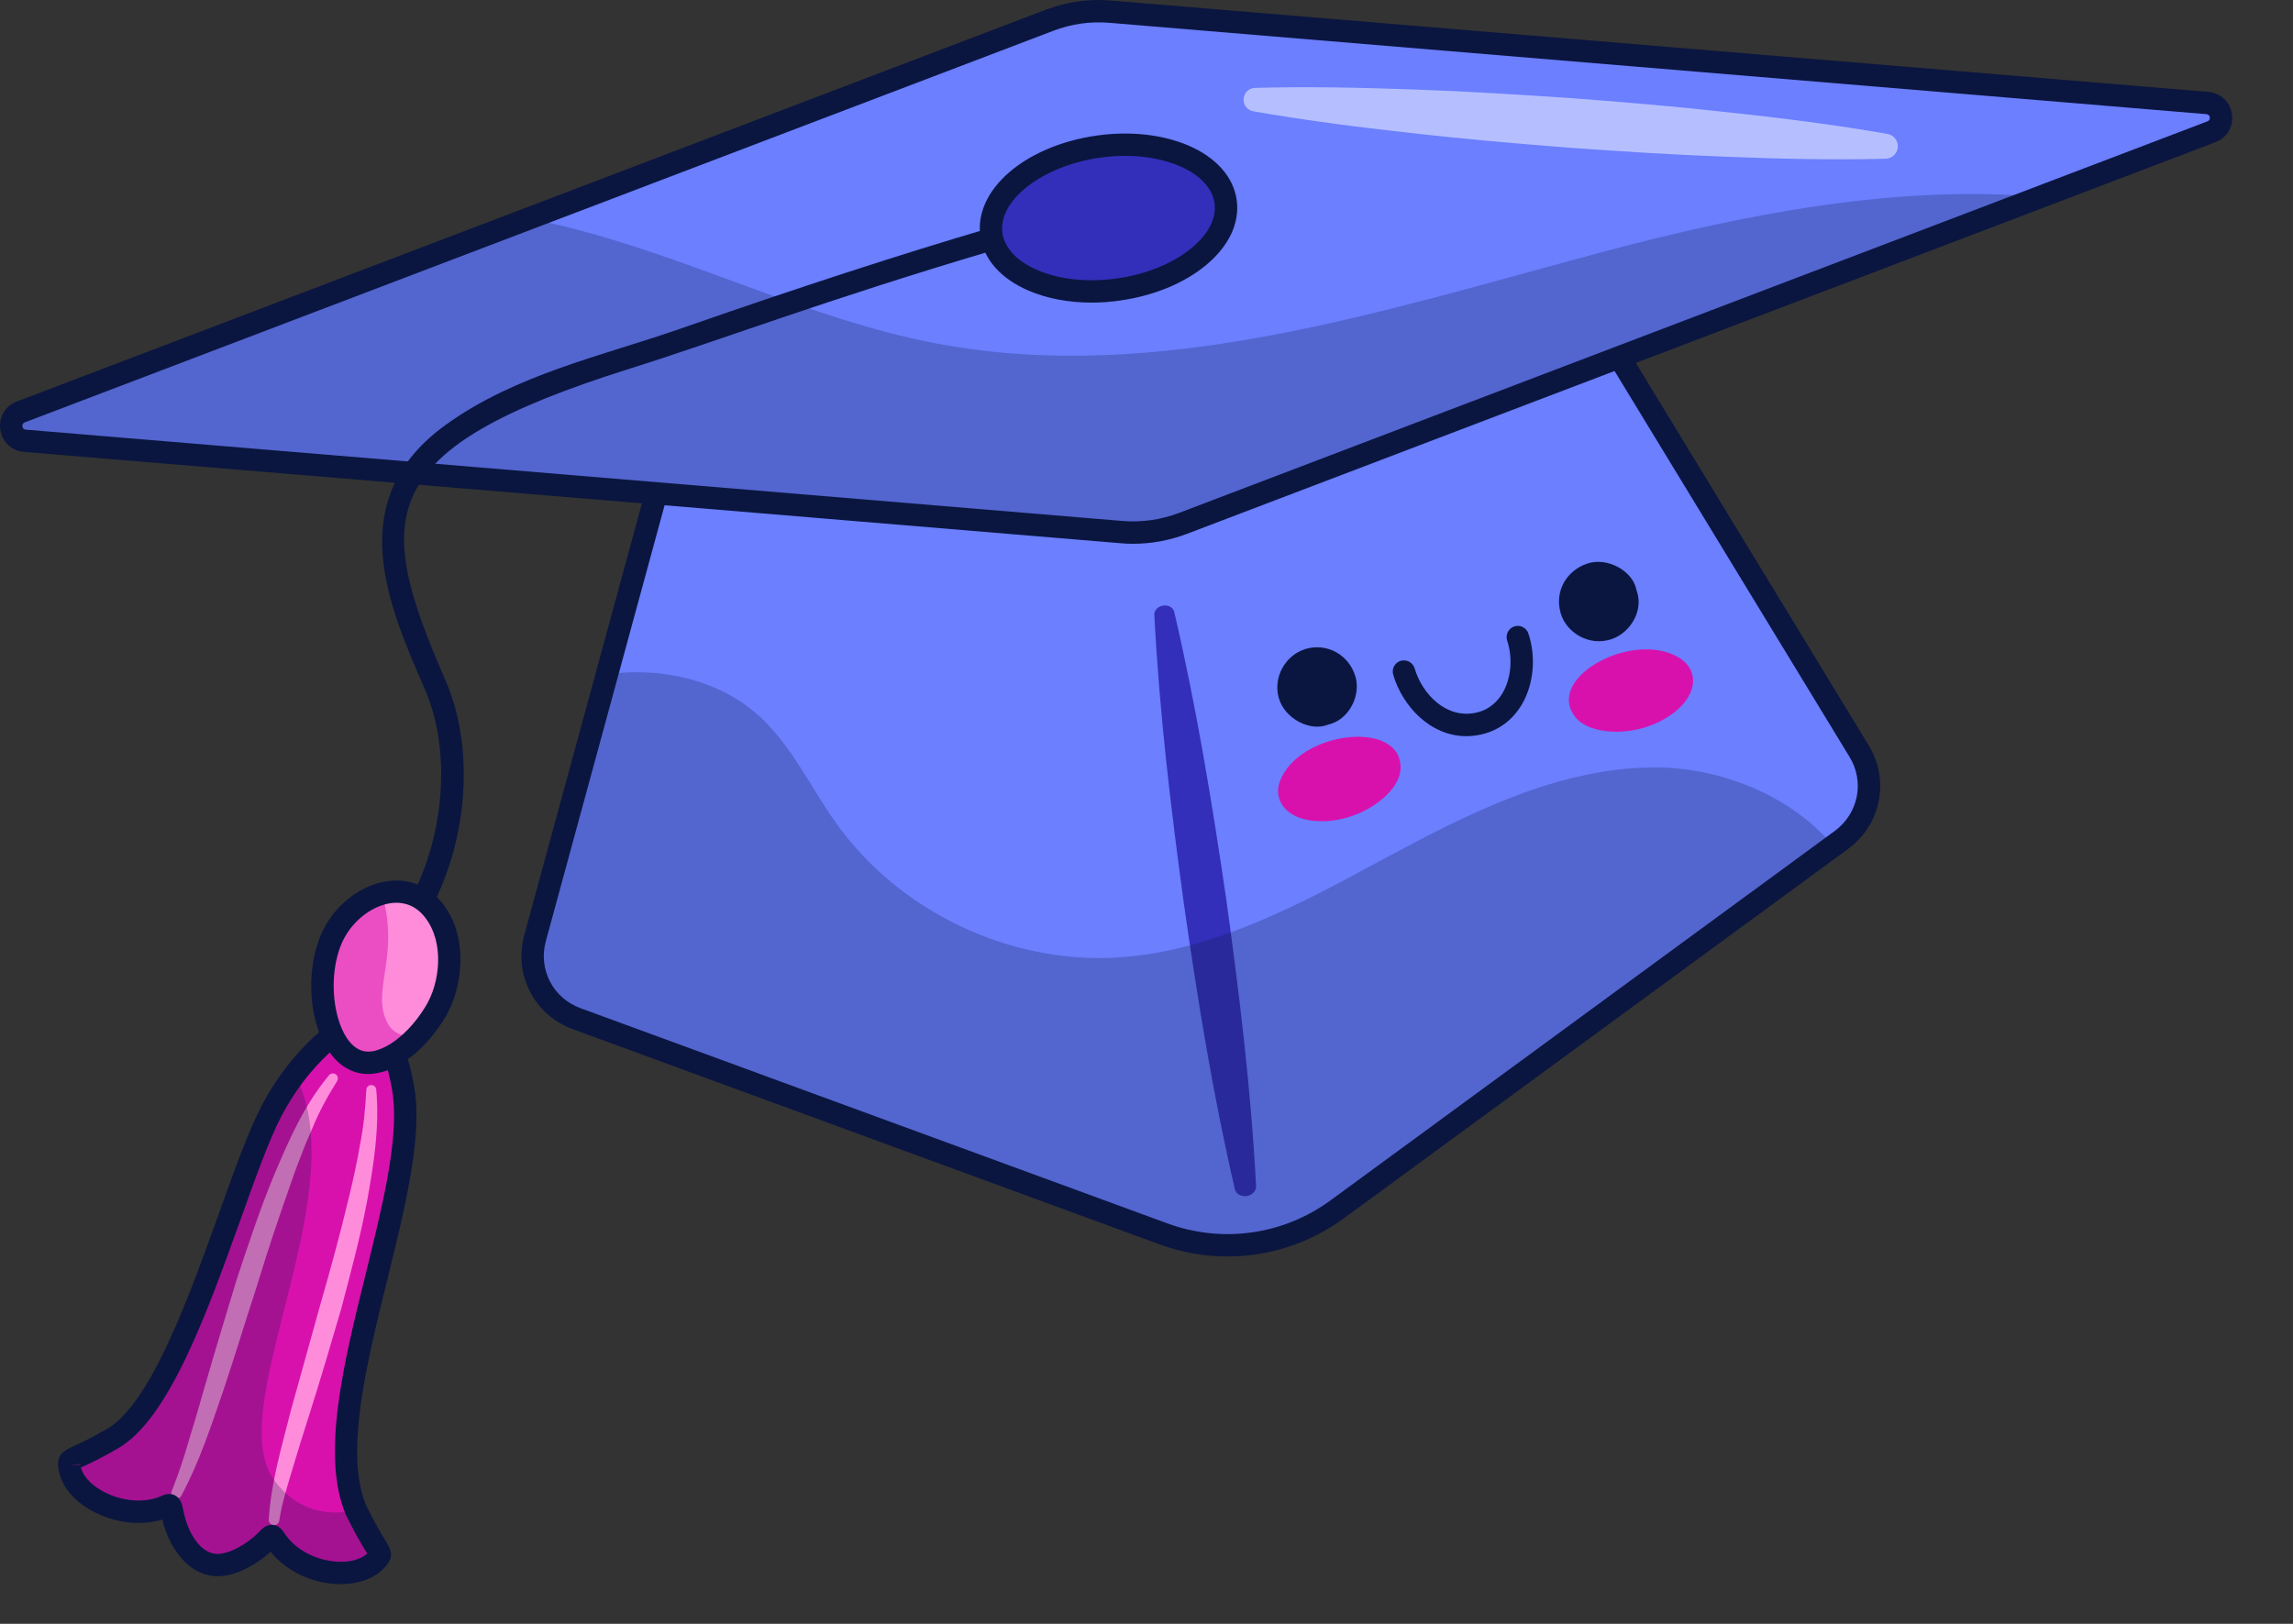 <svg width="24" height="17" viewBox="0 0 24 17" fill="none" xmlns="http://www.w3.org/2000/svg">
<rect x="0" y="0" width="24" height="17" fill="#333333" stroke="none"/>
<path d="M6.034 10.664L12.177 12.918C12.787 13.142 13.471 13.045 13.996 12.66L19.188 8.856L19.274 8.793C19.567 8.577 19.648 8.174 19.459 7.864L16.668 3.28L7.01 4.645L6.352 7.058L5.6 9.823C5.504 10.174 5.692 10.539 6.034 10.664Z" fill="#6B7FFF"/>
<path d="M12.082 6.436C12.134 7.451 12.254 8.456 12.391 9.459C12.534 10.46 12.695 11.46 12.925 12.45C12.937 12.501 12.996 12.532 13.057 12.52C13.112 12.508 13.149 12.465 13.147 12.418C13.094 11.404 12.971 10.399 12.832 9.396C12.685 8.395 12.522 7.396 12.29 6.406C12.279 6.358 12.224 6.329 12.167 6.341C12.115 6.352 12.08 6.393 12.082 6.436Z" fill="#332FBA"/>
<g opacity="0.25">
<path d="M6.034 10.664L12.177 12.918C12.787 13.142 13.471 13.045 13.996 12.66L19.188 8.856C18.749 8.332 18.006 8.029 17.302 8.034C16.301 8.042 15.37 8.515 14.489 8.989C13.61 9.465 12.698 9.961 11.7 10.024C10.567 10.094 9.414 9.545 8.754 8.621C8.486 8.246 8.29 7.812 7.95 7.5C7.527 7.116 6.925 6.982 6.352 7.058L5.6 9.823C5.504 10.174 5.692 10.539 6.034 10.664Z" fill="#0A1640"/>
</g>
<path d="M17.555 7.432C17.772 7.244 17.762 7.02 17.604 6.906C17.14 6.571 16.156 7.083 16.488 7.507C16.649 7.714 17.209 7.732 17.555 7.432Z" fill="#D811AD"/>
<path d="M13.729 8.591C13.444 8.555 13.328 8.363 13.396 8.18C13.596 7.644 14.699 7.524 14.658 8.061C14.639 8.322 14.183 8.648 13.729 8.591Z" fill="#D811AD"/>
<path d="M12.848 13.154C12.609 13.154 12.368 13.112 12.136 13.027L5.994 10.774C5.592 10.626 5.374 10.204 5.487 9.791L6.918 4.539L6.994 4.529L16.728 3.153L16.768 3.219L19.559 7.803C19.781 8.167 19.689 8.634 19.343 8.887L19.258 8.95L14.065 12.755C13.706 13.018 13.279 13.154 12.848 13.154ZM6.074 10.554L12.217 12.807C12.793 13.019 13.432 12.929 13.927 12.566L19.204 8.699C19.451 8.517 19.518 8.185 19.359 7.925L16.608 3.406L7.103 4.75L5.713 9.853C5.632 10.148 5.788 10.449 6.074 10.554Z" fill="#0A1640"/>
<path d="M15.348 7.707C14.972 7.707 14.679 7.394 14.582 7.063C14.564 7.001 14.599 6.936 14.661 6.918C14.724 6.9 14.788 6.936 14.807 6.998C14.886 7.268 15.136 7.524 15.44 7.463C15.595 7.433 15.682 7.332 15.728 7.254C15.817 7.101 15.835 6.887 15.775 6.707C15.755 6.645 15.788 6.579 15.849 6.558C15.91 6.538 15.977 6.571 15.997 6.632C16.079 6.877 16.053 7.16 15.931 7.371C15.83 7.544 15.676 7.655 15.485 7.693C15.438 7.702 15.393 7.707 15.348 7.707Z" fill="#0A1640"/>
<path d="M17.128 6.177C17.092 5.976 16.822 5.829 16.613 5.9C16.401 5.971 16.266 6.185 16.336 6.423C16.393 6.617 16.626 6.772 16.868 6.691C17.066 6.624 17.209 6.387 17.128 6.177Z" fill="#0A1640"/>
<path d="M13.898 7.587C14.122 7.538 14.245 7.279 14.187 7.083C14.118 6.851 13.885 6.728 13.665 6.794C13.453 6.858 13.324 7.089 13.384 7.305C13.446 7.528 13.717 7.661 13.898 7.587Z" fill="#0A1640"/>
<path d="M0.26 4.615L11.739 5.571C11.957 5.588 12.176 5.557 12.381 5.48L21.356 2.062L23.145 1.38C23.301 1.32 23.269 1.091 23.102 1.079L11.624 0.122C11.405 0.104 11.186 0.135 10.981 0.213L5.531 2.289L0.218 4.313C0.063 4.371 0.095 4.6 0.26 4.615Z" fill="#6B7FFF"/>
<g opacity="0.25">
<path d="M0.26 4.615L11.739 5.571C11.957 5.588 12.176 5.557 12.381 5.48L21.356 2.062C19.851 1.931 18.258 2.242 16.778 2.637C14.49 3.247 12.132 4.036 9.807 3.597C8.449 3.34 7.2 2.678 5.855 2.358C5.748 2.333 5.639 2.309 5.531 2.289L0.218 4.313C0.063 4.371 0.095 4.6 0.26 4.615Z" fill="#0A1640"/>
</g>
<path d="M11.708 3.031C11.12 3.114 10.595 2.931 10.429 2.611C10.402 2.563 10.384 2.511 10.376 2.456C10.372 2.432 10.371 2.408 10.371 2.384C10.376 1.997 10.859 1.626 11.496 1.535C12.173 1.44 12.768 1.697 12.827 2.109C12.886 2.523 12.385 2.935 11.708 3.031Z" fill="#332FBA"/>
<path opacity="0.5" d="M13.117 1.165C13.665 1.261 14.214 1.331 14.764 1.392C15.315 1.455 15.866 1.502 16.417 1.546C16.969 1.585 17.521 1.621 18.074 1.641C18.627 1.663 19.18 1.676 19.736 1.662C19.808 1.66 19.866 1.6 19.864 1.528C19.862 1.464 19.816 1.412 19.755 1.402C19.208 1.306 18.658 1.237 18.108 1.178C17.558 1.116 17.007 1.07 16.455 1.028C15.903 0.991 15.351 0.956 14.798 0.937C14.245 0.917 13.691 0.905 13.136 0.92C13.067 0.922 13.014 0.979 13.016 1.047C13.017 1.106 13.061 1.155 13.117 1.165Z" fill="white"/>
<path d="M11.857 5.693C11.815 5.693 11.772 5.691 11.729 5.687L0.25 4.731C0.12 4.72 0.02 4.625 0.003 4.495C-0.015 4.366 0.055 4.249 0.177 4.203L10.94 0.104C11.163 0.018 11.396 -0.014 11.634 0.006L23.112 0.962C23.241 0.972 23.342 1.065 23.361 1.194C23.38 1.324 23.31 1.442 23.187 1.489L12.423 5.589C12.24 5.658 12.051 5.693 11.857 5.693ZM0.27 4.498L11.748 5.454C11.951 5.47 12.15 5.442 12.34 5.37L23.103 1.271C23.128 1.261 23.131 1.242 23.129 1.228C23.126 1.208 23.114 1.197 23.093 1.195L11.614 0.239C11.412 0.222 11.213 0.25 11.023 0.323L0.259 4.422C0.24 4.43 0.232 4.443 0.235 4.464C0.237 4.478 0.244 4.496 0.27 4.498Z" fill="#0A1640"/>
<path d="M11.426 3.168C11.185 3.168 10.957 3.125 10.764 3.042C10.474 2.916 10.295 2.714 10.261 2.473C10.192 1.988 10.728 1.526 11.48 1.419C11.828 1.37 12.169 1.408 12.44 1.524C12.731 1.65 12.909 1.852 12.944 2.093C12.978 2.335 12.862 2.579 12.618 2.78C12.39 2.967 12.072 3.097 11.724 3.146C11.624 3.161 11.524 3.168 11.426 3.168ZM11.779 1.632C11.692 1.632 11.603 1.638 11.513 1.651C10.911 1.736 10.444 2.097 10.492 2.44C10.515 2.598 10.644 2.735 10.857 2.827C11.088 2.927 11.385 2.958 11.691 2.915C11.998 2.871 12.274 2.759 12.469 2.599C12.648 2.452 12.734 2.284 12.712 2.126C12.689 1.969 12.56 1.831 12.348 1.739C12.184 1.669 11.988 1.632 11.779 1.632Z" fill="#0A1640"/>
<path d="M0.725 15.343C0.743 15.537 0.946 15.7 1.132 15.768C1.358 15.85 1.569 15.835 1.707 15.781C1.779 15.752 1.785 15.732 1.805 15.838C1.856 16.115 2.045 16.431 2.343 16.379C2.518 16.348 2.703 16.222 2.816 16.099C2.84 16.074 2.854 16.075 2.871 16.102C3.132 16.51 3.757 16.571 3.959 16.311C3.977 16.288 3.981 16.263 3.964 16.237C3.817 15.996 3.786 15.959 3.735 15.83C3.733 15.822 3.729 15.814 3.725 15.807C3.707 15.763 3.685 15.72 3.668 15.675C3.35 14.813 4.352 12.518 4.23 11.468C4.204 11.245 4.098 10.86 3.997 10.711C3.923 10.602 3.897 10.598 3.783 10.643C3.658 10.693 3.359 10.894 3.086 11.249C3.002 11.358 2.92 11.483 2.846 11.622C2.433 12.407 1.913 14.632 1.182 15.059C0.758 15.306 0.717 15.253 0.725 15.343Z" fill="#D811AD"/>
<path d="M3.444 11.256C3.185 11.567 3.025 11.932 2.873 12.291C2.723 12.653 2.6 13.024 2.478 13.393C2.365 13.765 2.252 14.137 2.145 14.509C2.092 14.696 2.038 14.882 1.981 15.066C1.928 15.251 1.868 15.434 1.798 15.608L1.796 15.612C1.785 15.641 1.798 15.673 1.827 15.685C1.854 15.695 1.884 15.684 1.897 15.66C2.087 15.307 2.207 14.936 2.334 14.568C2.458 14.2 2.569 13.828 2.69 13.46C2.802 13.09 2.925 12.724 3.054 12.361C3.084 12.27 3.119 12.18 3.154 12.091C3.187 12 3.225 11.913 3.264 11.825C3.335 11.647 3.426 11.482 3.526 11.322L3.528 11.318C3.544 11.293 3.536 11.261 3.511 11.245C3.489 11.232 3.46 11.237 3.444 11.256Z" fill="#FF8CDB"/>
<path d="M3.834 11.413C3.824 11.601 3.807 11.788 3.77 11.975C3.738 12.163 3.697 12.349 3.652 12.535C3.563 12.907 3.463 13.277 3.356 13.646L3.046 14.76C2.952 15.136 2.839 15.503 2.813 15.907C2.811 15.938 2.834 15.964 2.865 15.966C2.894 15.968 2.919 15.948 2.923 15.919L2.924 15.913C2.951 15.734 3.011 15.548 3.065 15.366C3.12 15.182 3.177 14.998 3.236 14.815C3.352 14.448 3.462 14.078 3.57 13.707C3.668 13.332 3.77 12.959 3.842 12.576C3.911 12.194 3.974 11.804 3.938 11.407C3.936 11.378 3.91 11.357 3.881 11.36C3.855 11.362 3.835 11.383 3.834 11.409V11.413Z" fill="#FF8CDB"/>
<path d="M4.353 10.86C4.795 10.404 4.779 9.812 4.529 9.516C4.216 9.146 3.66 9.393 3.471 9.823C3.24 10.35 3.615 11.626 4.353 10.86Z" fill="#FF8CDB"/>
<path opacity="0.25" d="M0.725 15.343C0.743 15.537 0.946 15.7 1.132 15.768C1.358 15.85 1.569 15.835 1.707 15.781C1.779 15.752 1.785 15.732 1.805 15.838C1.856 16.115 2.045 16.431 2.343 16.379C2.518 16.348 2.703 16.222 2.816 16.1C2.84 16.074 2.854 16.075 2.871 16.102C3.132 16.51 3.757 16.571 3.959 16.311C3.977 16.288 3.981 16.264 3.964 16.237C3.817 15.996 3.786 15.959 3.735 15.83C3.733 15.822 3.729 15.815 3.725 15.807C3.715 15.809 3.702 15.811 3.687 15.815C3.33 15.894 3.004 15.728 2.838 15.444C2.375 14.653 3.724 12.444 3.086 11.249C3.002 11.359 2.92 11.483 2.846 11.622C2.433 12.408 1.913 14.632 1.182 15.059C0.758 15.306 0.717 15.253 0.725 15.343Z" fill="#0A1640"/>
<path opacity="0.5" d="M3.918 11.121C4.079 11.093 4.229 10.989 4.353 10.86C4.244 10.862 4.12 10.821 4.066 10.728C3.897 10.438 4.106 10.134 4.055 9.643C4.045 9.545 4.028 9.448 3.986 9.359C3.77 9.422 3.569 9.601 3.471 9.823C3.24 10.35 3.439 11.206 3.918 11.121Z" fill="#D811AD"/>
<path d="M6.596 3.858C7.484 3.58 8.672 3.129 10.429 2.611C10.402 2.563 10.384 2.511 10.376 2.456C10.372 2.432 10.371 2.408 10.371 2.384C9.414 2.666 8.392 2.998 7.107 3.446C6.295 3.728 5.392 3.922 4.665 4.448C3.581 5.23 4.06 6.328 4.444 7.209C4.708 7.813 4.66 8.621 4.372 9.26C4.245 9.209 4.102 9.204 3.953 9.247C3.701 9.319 3.476 9.522 3.363 9.776C3.227 10.087 3.226 10.499 3.339 10.805C3.23 10.902 3.111 11.025 2.993 11.177C2.899 11.3 2.815 11.431 2.743 11.568C2.605 11.829 2.462 12.227 2.297 12.688C1.977 13.58 1.58 14.69 1.122 14.958C0.945 15.061 0.836 15.111 0.771 15.14C0.686 15.179 0.607 15.215 0.607 15.33C0.607 15.337 0.607 15.346 0.609 15.354C0.623 15.52 0.737 15.679 0.922 15.793C1.159 15.939 1.458 15.983 1.699 15.908C1.779 16.25 2.027 16.553 2.363 16.494C2.542 16.463 2.713 16.353 2.832 16.246C2.995 16.444 3.252 16.571 3.524 16.584H3.567C3.775 16.584 3.951 16.511 4.051 16.381C4.129 16.281 4.083 16.207 4.031 16.122C3.992 16.059 3.928 15.953 3.833 15.761C3.604 15.222 3.833 14.292 4.055 13.391C4.236 12.66 4.406 11.966 4.347 11.454C4.335 11.358 4.308 11.223 4.269 11.088C4.327 11.047 4.383 10.998 4.438 10.942C4.515 10.861 4.589 10.765 4.652 10.664C4.859 10.328 4.903 9.778 4.618 9.441C4.604 9.423 4.588 9.407 4.571 9.391C4.902 8.687 4.957 7.796 4.66 7.116C3.911 5.399 3.901 4.705 6.596 3.858ZM0.842 15.333L0.725 15.343L0.842 15.327V15.333ZM4.114 11.481C4.169 11.952 4.003 12.625 3.828 13.336C3.596 14.272 3.358 15.24 3.62 15.858C3.722 16.067 3.792 16.178 3.832 16.245C3.836 16.252 3.84 16.258 3.844 16.264C3.779 16.324 3.666 16.357 3.535 16.349C3.353 16.341 3.108 16.256 2.969 16.039C2.934 15.983 2.888 15.967 2.858 15.964H2.844C2.803 15.964 2.764 15.983 2.729 16.02C2.636 16.122 2.472 16.237 2.323 16.264C2.095 16.305 1.957 16.017 1.92 15.816C1.908 15.757 1.896 15.69 1.833 15.656C1.773 15.624 1.718 15.648 1.686 15.663L1.664 15.672C1.484 15.742 1.235 15.711 1.045 15.594C0.937 15.528 0.867 15.445 0.847 15.363C0.854 15.361 0.86 15.357 0.868 15.354C0.937 15.322 1.052 15.27 1.24 15.16C1.771 14.85 2.167 13.743 2.518 12.767C2.673 12.333 2.819 11.924 2.95 11.676C3.016 11.552 3.092 11.433 3.177 11.32C3.271 11.199 3.365 11.098 3.452 11.018C3.457 11.026 3.462 11.034 3.469 11.042C3.572 11.175 3.707 11.244 3.854 11.244C3.881 11.244 3.911 11.241 3.939 11.236C3.979 11.229 4.019 11.219 4.059 11.204C4.086 11.304 4.105 11.403 4.114 11.481ZM4.452 10.54C4.399 10.627 4.335 10.71 4.269 10.778C4.244 10.804 4.218 10.828 4.193 10.849C4.126 10.908 4.058 10.951 3.991 10.978C3.96 10.991 3.929 11.001 3.899 11.006C3.804 11.022 3.723 10.987 3.652 10.898C3.646 10.888 3.639 10.879 3.632 10.87C3.591 10.809 3.559 10.734 3.536 10.651C3.468 10.409 3.478 10.098 3.579 9.87C3.662 9.681 3.834 9.525 4.019 9.471C4.058 9.459 4.103 9.451 4.15 9.451C4.188 9.451 4.226 9.457 4.265 9.469C4.325 9.489 4.384 9.526 4.439 9.592C4.444 9.599 4.451 9.607 4.455 9.613C4.65 9.869 4.609 10.287 4.452 10.54Z" fill="#0A1640"/>
</svg>
